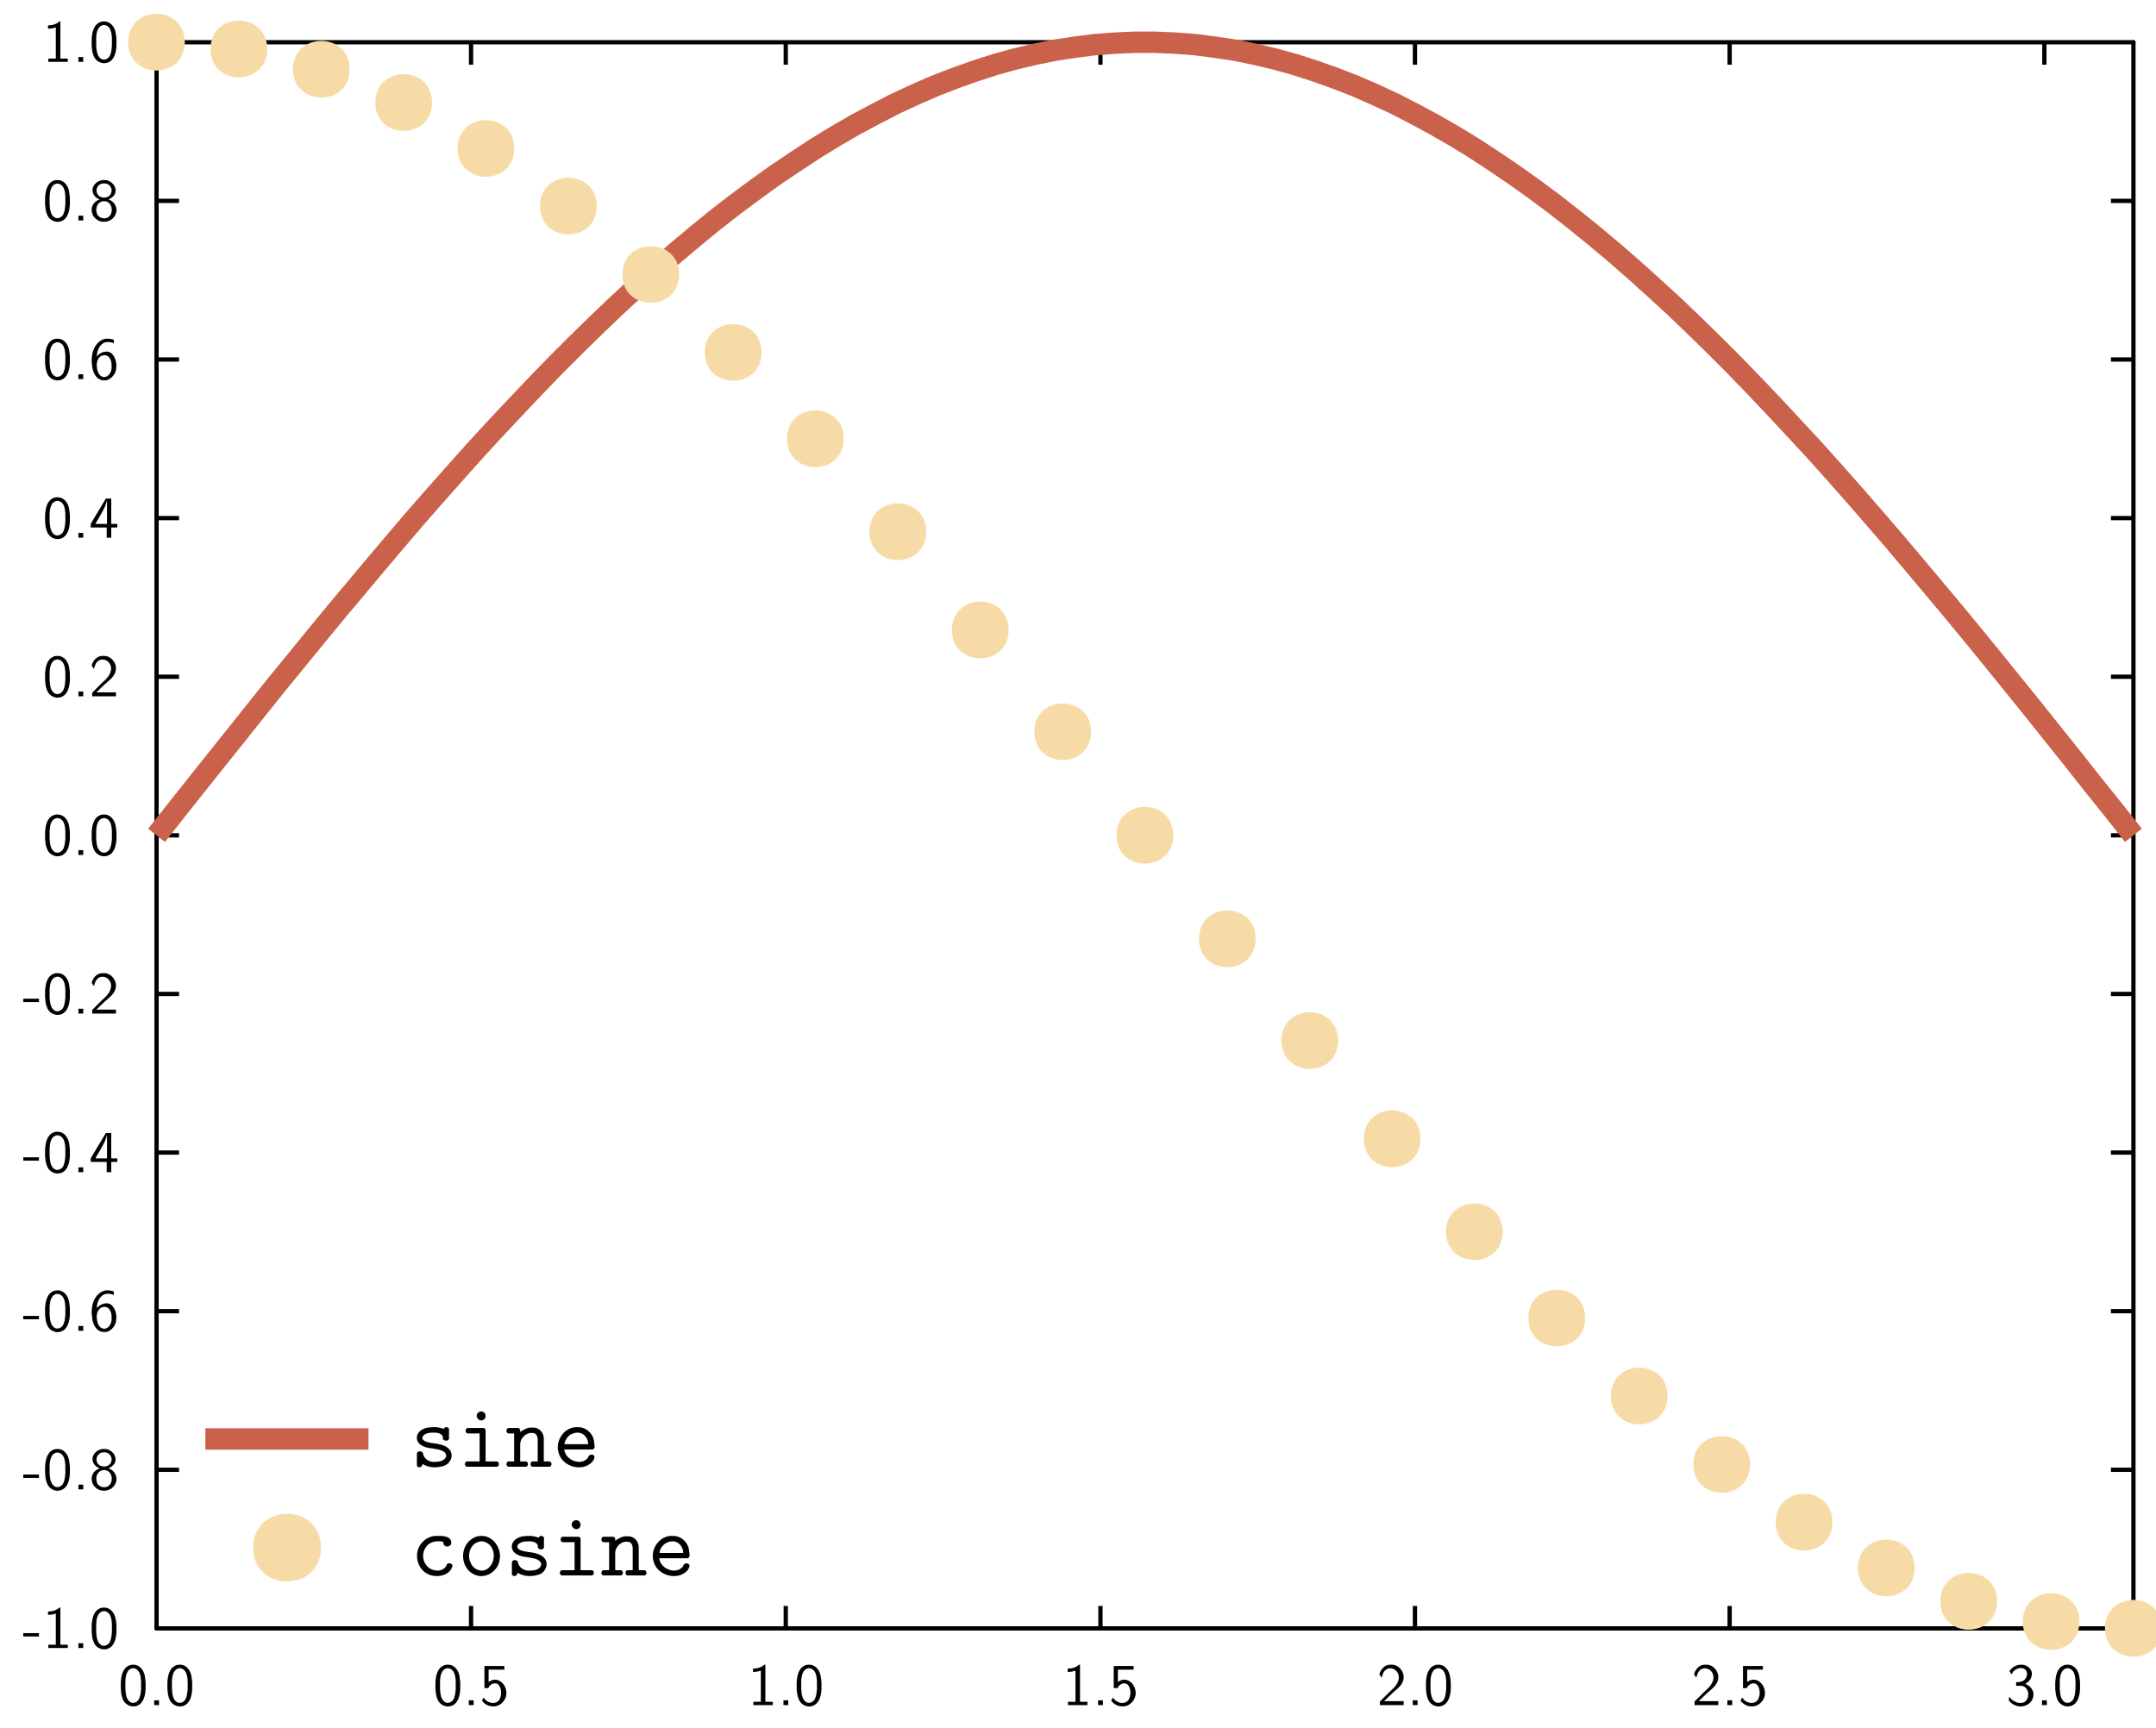 <?xml version="1.0" encoding="UTF-8"?>
<svg xmlns="http://www.w3.org/2000/svg" xmlns:xlink="http://www.w3.org/1999/xlink" width="285.465pt" height="228.772pt" viewBox="0 0 285.465 228.772" version="1.1">
<g id="surface1">
<path style="fill:none;stroke-width:0.02;stroke-linecap:butt;stroke-linejoin:miter;stroke:rgb(0%,0%,0%);stroke-opacity:1;stroke-miterlimit:10;" d="M 0.696 1.169 L 0.801 1.169 " transform="matrix(28.346,0,0,-28.346,1,227.772)"/>
<path style="fill:none;stroke-width:0.02;stroke-linecap:butt;stroke-linejoin:miter;stroke:rgb(0%,0%,0%);stroke-opacity:1;stroke-miterlimit:10;" d="M 0.696 1.91 L 0.801 1.91 " transform="matrix(28.346,0,0,-28.346,1,227.772)"/>
<path style="fill:none;stroke-width:0.02;stroke-linecap:butt;stroke-linejoin:miter;stroke:rgb(0%,0%,0%);stroke-opacity:1;stroke-miterlimit:10;" d="M 0.696 2.651 L 0.801 2.651 " transform="matrix(28.346,0,0,-28.346,1,227.772)"/>
<path style="fill:none;stroke-width:0.02;stroke-linecap:butt;stroke-linejoin:miter;stroke:rgb(0%,0%,0%);stroke-opacity:1;stroke-miterlimit:10;" d="M 0.696 3.392 L 0.801 3.392 " transform="matrix(28.346,0,0,-28.346,1,227.772)"/>
<path style="fill:none;stroke-width:0.02;stroke-linecap:butt;stroke-linejoin:miter;stroke:rgb(0%,0%,0%);stroke-opacity:1;stroke-miterlimit:10;" d="M 0.696 4.133 L 0.801 4.133 " transform="matrix(28.346,0,0,-28.346,1,227.772)"/>
<path style="fill:none;stroke-width:0.02;stroke-linecap:butt;stroke-linejoin:miter;stroke:rgb(0%,0%,0%);stroke-opacity:1;stroke-miterlimit:10;" d="M 0.696 4.874 L 0.801 4.874 " transform="matrix(28.346,0,0,-28.346,1,227.772)"/>
<path style="fill:none;stroke-width:0.02;stroke-linecap:butt;stroke-linejoin:miter;stroke:rgb(0%,0%,0%);stroke-opacity:1;stroke-miterlimit:10;" d="M 0.696 5.615 L 0.801 5.615 " transform="matrix(28.346,0,0,-28.346,1,227.772)"/>
<path style="fill:none;stroke-width:0.02;stroke-linecap:butt;stroke-linejoin:miter;stroke:rgb(0%,0%,0%);stroke-opacity:1;stroke-miterlimit:10;" d="M 0.696 6.356 L 0.801 6.356 " transform="matrix(28.346,0,0,-28.346,1,227.772)"/>
<path style="fill:none;stroke-width:0.02;stroke-linecap:butt;stroke-linejoin:miter;stroke:rgb(0%,0%,0%);stroke-opacity:1;stroke-miterlimit:10;" d="M 0.696 7.097 L 0.801 7.097 " transform="matrix(28.346,0,0,-28.346,1,227.772)"/>
<path style="fill:none;stroke-width:0.02;stroke-linecap:round;stroke-linejoin:miter;stroke:rgb(0%,0%,0%);stroke-opacity:1;stroke-miterlimit:10;" d="M 0.696 0.428 L 0.696 7.838 " transform="matrix(28.346,0,0,-28.346,1,227.772)"/>
<path style=" stroke:none;fill-rule:nonzero;fill:rgb(0%,0%,0%);fill-opacity:1;" d="M 5.16 216.266 L 5.16 216.711 L 3.078 216.711 L 3.078 216.266 Z M 5.16 216.266 Z M 5.16 216.266 "/>
<path style=" stroke:none;fill-rule:nonzero;fill:rgb(0%,0%,0%);fill-opacity:1;" d="M 7.992 212.887 L 7.992 217.781 L 8 217.797 L 8.977 217.797 L 8.977 218.234 L 6.398 218.234 L 6.398 217.797 L 7.375 217.797 L 7.391 217.781 L 7.391 213.672 C 7.055 213.781 6.707 213.855 6.359 213.848 L 6.359 213.402 C 6.883 213.41 7.453 213.266 7.852 212.887 Z M 7.992 212.887 Z M 7.992 212.887 "/>
<path style=" stroke:none;fill-rule:nonzero;fill:rgb(0%,0%,0%);fill-opacity:1;" d="M 11.023 217.602 L 11.023 218.234 L 10.383 218.234 L 10.383 217.602 Z M 11.023 217.602 Z M 11.023 217.602 "/>
<path style=" stroke:none;fill-rule:nonzero;fill:rgb(0%,0%,0%);fill-opacity:1;" d="M 13.914 212.887 C 14.668 212.941 15.168 213.633 15.301 214.332 C 15.375 214.648 15.391 214.949 15.422 215.266 L 15.422 216.078 C 15.383 216.902 15.184 217.988 14.285 218.324 C 13.508 218.633 12.598 218.148 12.367 217.355 C 12.191 216.934 12.176 216.504 12.137 216.078 L 12.137 215.266 C 12.176 214.441 12.352 213.348 13.238 212.98 L 13.277 212.965 L 13.309 212.957 L 13.352 212.941 L 13.469 212.91 L 13.539 212.895 L 13.629 212.895 L 13.645 212.887 Z M 13.914 212.887 Z M 13.668 213.371 C 13 213.449 12.801 214.25 12.754 214.789 L 12.754 215.004 L 12.738 215.02 L 12.738 216.125 C 12.785 216.695 12.824 217.434 13.352 217.816 C 13.836 218.148 14.477 217.773 14.613 217.258 C 14.754 216.879 14.785 216.504 14.816 216.125 L 14.816 215.02 C 14.77 214.441 14.691 213.633 14.023 213.402 L 13.969 213.387 L 13.953 213.371 L 13.883 213.371 L 13.867 213.355 L 13.684 213.355 Z M 13.668 213.371 Z M 13.668 213.371 "/>
<path style=" stroke:none;fill-rule:nonzero;fill:rgb(0%,0%,0%);fill-opacity:1;" d="M 5.16 195.262 L 5.16 195.707 L 3.078 195.707 L 3.078 195.262 Z M 5.16 195.262 Z M 5.16 195.262 "/>
<path style=" stroke:none;fill-rule:nonzero;fill:rgb(0%,0%,0%);fill-opacity:1;" d="M 7.746 191.883 C 8.5 191.938 9 192.629 9.137 193.324 C 9.207 193.645 9.223 193.945 9.254 194.262 L 9.254 195.07 C 9.215 195.898 9.016 196.984 8.121 197.316 C 7.34 197.629 6.43 197.145 6.199 196.352 C 6.023 195.93 6.008 195.5 5.969 195.07 L 5.969 194.262 C 6.008 193.438 6.184 192.34 7.07 191.977 L 7.113 191.961 L 7.145 191.953 L 7.184 191.938 L 7.301 191.906 L 7.375 191.891 L 7.461 191.891 L 7.477 191.883 Z M 7.746 191.883 Z M 7.5 192.367 C 6.832 192.445 6.637 193.246 6.586 193.785 L 6.586 194 L 6.57 194.016 L 6.57 195.121 C 6.621 195.691 6.66 196.43 7.184 196.809 C 7.668 197.145 8.309 196.77 8.445 196.254 C 8.586 195.875 8.621 195.5 8.652 195.121 L 8.652 194.016 C 8.605 193.438 8.523 192.629 7.859 192.398 L 7.801 192.383 L 7.785 192.367 L 7.715 192.367 L 7.699 192.352 L 7.516 192.352 Z M 7.5 192.367 Z M 7.5 192.367 "/>
<path style=" stroke:none;fill-rule:nonzero;fill:rgb(0%,0%,0%);fill-opacity:1;" d="M 11.023 196.598 L 11.023 197.23 L 10.383 197.23 L 10.383 196.598 Z M 11.023 196.598 Z M 11.023 196.598 "/>
<path style=" stroke:none;fill-rule:nonzero;fill:rgb(0%,0%,0%);fill-opacity:1;" d="M 13.93 191.883 C 14.77 191.914 15.562 192.816 15.23 193.66 C 15.09 194.047 14.691 194.285 14.367 194.453 C 15.176 194.691 15.668 195.637 15.301 196.414 C 14.922 197.422 13.477 197.738 12.684 197.008 C 11.961 196.438 11.938 195.199 12.738 194.691 C 12.859 194.562 13.082 194.523 13.184 194.43 C 12.492 194.23 12.023 193.43 12.352 192.754 C 12.613 192.152 13.285 191.816 13.93 191.883 Z M 13.93 191.883 Z M 13.629 192.332 C 13.039 192.352 12.629 193.016 12.824 193.539 C 13.055 194.445 14.574 194.414 14.746 193.484 C 14.906 192.969 14.492 192.352 13.93 192.332 L 13.914 192.324 L 13.645 192.324 Z M 13.629 192.332 Z M 13.645 194.691 C 12.953 194.738 12.613 195.562 12.793 196.152 C 12.914 196.984 14.105 197.23 14.574 196.562 C 15.023 195.953 14.801 194.859 13.984 194.691 L 13.914 194.691 L 13.898 194.676 L 13.652 194.676 Z M 13.645 194.691 Z M 13.645 194.691 "/>
<path style=" stroke:none;fill-rule:nonzero;fill:rgb(0%,0%,0%);fill-opacity:1;" d="M 5.16 174.258 L 5.16 174.703 L 3.078 174.703 L 3.078 174.258 Z M 5.16 174.258 Z M 5.16 174.258 "/>
<path style=" stroke:none;fill-rule:nonzero;fill:rgb(0%,0%,0%);fill-opacity:1;" d="M 7.746 170.875 C 8.5 170.934 9 171.621 9.137 172.32 C 9.207 172.641 9.223 172.941 9.254 173.258 L 9.254 174.066 C 9.215 174.895 9.016 175.98 8.121 176.312 C 7.34 176.625 6.43 176.141 6.199 175.344 C 6.023 174.926 6.008 174.496 5.969 174.066 L 5.969 173.258 C 6.008 172.434 6.184 171.336 7.07 170.973 L 7.113 170.957 L 7.145 170.949 L 7.184 170.934 L 7.301 170.902 L 7.375 170.887 L 7.461 170.887 L 7.477 170.875 Z M 7.746 170.875 Z M 7.5 171.359 C 6.832 171.441 6.637 172.242 6.586 172.781 L 6.586 172.996 L 6.57 173.012 L 6.57 174.113 C 6.621 174.688 6.66 175.426 7.184 175.805 C 7.668 176.141 8.309 175.766 8.445 175.25 C 8.586 174.871 8.621 174.496 8.652 174.113 L 8.652 173.012 C 8.605 172.434 8.523 171.621 7.859 171.395 L 7.801 171.375 L 7.785 171.359 L 7.715 171.359 L 7.699 171.344 L 7.516 171.344 Z M 7.5 171.359 Z M 7.5 171.359 "/>
<path style=" stroke:none;fill-rule:nonzero;fill:rgb(0%,0%,0%);fill-opacity:1;" d="M 11.023 175.59 L 11.023 176.227 L 10.383 176.227 L 10.383 175.59 Z M 11.023 175.59 Z M 11.023 175.59 "/>
<path style=" stroke:none;fill-rule:nonzero;fill:rgb(0%,0%,0%);fill-opacity:1;" d="M 14.43 170.875 C 14.637 170.91 14.875 170.934 15.074 171.027 L 15.074 171.488 C 14.523 171.25 13.809 171.219 13.383 171.703 C 13 172.105 12.824 172.711 12.809 173.242 C 13.27 172.633 14.309 172.289 14.875 172.926 C 15.438 173.574 15.531 174.512 15.277 175.305 C 15 175.941 14.359 176.52 13.645 176.387 C 12.676 176.305 12.238 175.227 12.191 174.402 C 12.008 173.234 12.285 171.766 13.398 171.098 L 13.414 171.09 L 13.582 171.004 L 13.629 170.988 L 13.652 170.973 L 13.785 170.934 L 13.898 170.902 L 13.969 170.887 L 14.055 170.887 L 14.07 170.875 Z M 14.43 170.875 Z M 13.652 173.082 C 12.961 173.203 12.738 174.035 12.824 174.598 C 12.867 175.133 13.07 175.836 13.684 175.949 C 14.336 176.035 14.754 175.336 14.77 174.773 C 14.801 174.203 14.77 173.551 14.27 173.18 L 14.16 173.125 L 14.07 173.098 L 14 173.082 L 13.984 173.066 L 13.668 173.066 Z M 13.652 173.082 Z M 13.652 173.082 "/>
<path style=" stroke:none;fill-rule:nonzero;fill:rgb(0%,0%,0%);fill-opacity:1;" d="M 5.16 153.254 L 5.16 153.699 L 3.078 153.699 L 3.078 153.254 Z M 5.16 153.254 Z M 5.16 153.254 "/>
<path style=" stroke:none;fill-rule:nonzero;fill:rgb(0%,0%,0%);fill-opacity:1;" d="M 7.746 149.871 C 8.5 149.93 9 150.617 9.137 151.316 C 9.207 151.633 9.223 151.938 9.254 152.254 L 9.254 153.062 C 9.215 153.887 9.016 154.977 8.121 155.309 C 7.34 155.617 6.43 155.133 6.199 154.34 C 6.023 153.922 6.008 153.492 5.969 153.062 L 5.969 152.254 C 6.008 151.43 6.184 150.332 7.07 149.969 L 7.113 149.953 L 7.145 149.945 L 7.184 149.93 L 7.301 149.895 L 7.375 149.879 L 7.461 149.879 L 7.477 149.871 Z M 7.746 149.871 Z M 7.5 150.355 C 6.832 150.438 6.637 151.238 6.586 151.777 L 6.586 151.992 L 6.57 152.008 L 6.57 153.109 C 6.621 153.684 6.66 154.422 7.184 154.801 C 7.668 155.133 8.309 154.762 8.445 154.246 C 8.586 153.863 8.621 153.492 8.652 153.109 L 8.652 152.008 C 8.605 151.43 8.523 150.617 7.859 150.387 L 7.801 150.371 L 7.785 150.355 L 7.715 150.355 L 7.699 150.34 L 7.516 150.34 Z M 7.5 150.355 Z M 7.5 150.355 "/>
<path style=" stroke:none;fill-rule:nonzero;fill:rgb(0%,0%,0%);fill-opacity:1;" d="M 11.023 154.586 L 11.023 155.223 L 10.383 155.223 L 10.383 154.586 Z M 11.023 154.586 Z M 11.023 154.586 "/>
<path style=" stroke:none;fill-rule:nonzero;fill:rgb(0%,0%,0%);fill-opacity:1;" d="M 14.73 150.039 L 14.73 153.379 L 14.746 153.398 L 15.531 153.398 L 15.531 153.871 L 14.746 153.871 L 14.73 153.879 L 14.73 155.223 L 14.129 155.223 L 14.129 153.879 L 14.113 153.871 L 12.016 153.871 L 12.016 153.379 C 12.684 152.27 13.352 151.148 14.016 150.039 Z M 14.73 150.039 Z M 14.145 150.34 C 13.984 151.168 13.477 151.871 13.098 152.594 C 12.945 152.855 12.746 153.141 12.637 153.398 L 14.16 153.398 L 14.168 153.379 L 14.168 150.34 L 14.16 150.324 Z M 14.145 150.34 Z M 14.145 150.34 "/>
<path style=" stroke:none;fill-rule:nonzero;fill:rgb(0%,0%,0%);fill-opacity:1;" d="M 5.16 132.25 L 5.16 132.695 L 3.078 132.695 L 3.078 132.25 Z M 5.16 132.25 Z M 5.16 132.25 "/>
<path style=" stroke:none;fill-rule:nonzero;fill:rgb(0%,0%,0%);fill-opacity:1;" d="M 7.746 128.867 C 8.5 128.922 9 129.613 9.137 130.312 C 9.207 130.629 9.223 130.934 9.254 131.25 L 9.254 132.059 C 9.215 132.883 9.016 133.973 8.121 134.305 C 7.34 134.613 6.43 134.129 6.199 133.336 C 6.023 132.914 6.008 132.488 5.969 132.059 L 5.969 131.25 C 6.008 130.422 6.184 129.328 7.07 128.965 L 7.113 128.949 L 7.145 128.941 L 7.184 128.922 L 7.301 128.891 L 7.375 128.875 L 7.461 128.875 L 7.477 128.867 Z M 7.746 128.867 Z M 7.5 129.352 C 6.832 129.43 6.637 130.234 6.586 130.773 L 6.586 130.988 L 6.57 131.004 L 6.57 132.105 C 6.621 132.68 6.66 133.414 7.184 133.797 C 7.668 134.129 8.309 133.758 8.445 133.242 C 8.586 132.859 8.621 132.488 8.652 132.105 L 8.652 131.004 C 8.605 130.422 8.523 129.613 7.859 129.383 L 7.801 129.367 L 7.785 129.352 L 7.715 129.352 L 7.699 129.336 L 7.516 129.336 Z M 7.5 129.352 Z M 7.5 129.352 "/>
<path style=" stroke:none;fill-rule:nonzero;fill:rgb(0%,0%,0%);fill-opacity:1;" d="M 11.023 133.582 L 11.023 134.219 L 10.383 134.219 L 10.383 133.582 Z M 11.023 133.582 Z M 11.023 133.582 "/>
<path style=" stroke:none;fill-rule:nonzero;fill:rgb(0%,0%,0%);fill-opacity:1;" d="M 13.828 128.867 C 14.746 128.891 15.477 129.836 15.336 130.727 C 15.238 131.613 14.406 132.121 13.809 132.68 L 13.555 132.941 L 13.523 132.957 L 13.207 133.266 L 13.184 133.281 L 12.867 133.598 L 12.836 133.613 L 12.762 133.688 L 12.777 133.695 L 15.352 133.695 L 15.352 134.219 L 12.207 134.219 L 12.207 133.742 L 13.484 132.465 C 14.098 131.934 14.809 131.242 14.699 130.367 C 14.637 129.859 14.207 129.391 13.684 129.352 C 13.152 129.273 12.684 129.695 12.562 130.203 L 12.547 130.227 L 12.531 130.281 L 12.508 130.367 L 12.461 130.543 L 12.453 130.582 C 12.344 130.449 12.223 130.305 12.137 130.152 C 12.293 129.504 12.816 128.891 13.508 128.867 Z M 13.828 128.867 Z M 13.828 128.867 "/>
<path style=" stroke:none;fill-rule:nonzero;fill:rgb(0%,0%,0%);fill-opacity:1;" d="M 7.746 107.863 C 8.5 107.918 9 108.609 9.137 109.309 C 9.207 109.625 9.223 109.926 9.254 110.246 L 9.254 111.055 C 9.215 111.879 9.016 112.969 8.121 113.301 C 7.34 113.609 6.43 113.125 6.199 112.332 C 6.023 111.91 6.008 111.484 5.969 111.055 L 5.969 110.246 C 6.008 109.418 6.184 108.324 7.07 107.957 L 7.113 107.941 L 7.145 107.934 L 7.184 107.918 L 7.301 107.887 L 7.375 107.871 L 7.461 107.871 L 7.477 107.863 Z M 7.746 107.863 Z M 7.5 108.348 C 6.832 108.426 6.637 109.23 6.586 109.77 L 6.586 109.984 L 6.57 110 L 6.57 111.102 C 6.621 111.672 6.66 112.41 7.184 112.793 C 7.668 113.125 8.309 112.754 8.445 112.238 C 8.586 111.855 8.621 111.484 8.652 111.102 L 8.652 110 C 8.605 109.418 8.523 108.609 7.859 108.379 L 7.801 108.363 L 7.785 108.348 L 7.715 108.348 L 7.699 108.332 L 7.516 108.332 Z M 7.5 108.348 Z M 7.5 108.348 "/>
<path style=" stroke:none;fill-rule:nonzero;fill:rgb(0%,0%,0%);fill-opacity:1;" d="M 11.023 112.578 L 11.023 113.215 L 10.383 113.215 L 10.383 112.578 Z M 11.023 112.578 Z M 11.023 112.578 "/>
<path style=" stroke:none;fill-rule:nonzero;fill:rgb(0%,0%,0%);fill-opacity:1;" d="M 13.914 107.863 C 14.668 107.918 15.168 108.609 15.301 109.309 C 15.375 109.625 15.391 109.926 15.422 110.246 L 15.422 111.055 C 15.383 111.879 15.184 112.969 14.285 113.301 C 13.508 113.609 12.598 113.125 12.367 112.332 C 12.191 111.91 12.176 111.484 12.137 111.055 L 12.137 110.246 C 12.176 109.418 12.352 108.324 13.238 107.957 L 13.277 107.941 L 13.309 107.934 L 13.352 107.918 L 13.469 107.887 L 13.539 107.871 L 13.629 107.871 L 13.645 107.863 Z M 13.914 107.863 Z M 13.668 108.348 C 13 108.426 12.801 109.23 12.754 109.77 L 12.754 109.984 L 12.738 110 L 12.738 111.102 C 12.785 111.672 12.824 112.41 13.352 112.793 C 13.836 113.125 14.477 112.754 14.613 112.238 C 14.754 111.855 14.785 111.484 14.816 111.102 L 14.816 110 C 14.77 109.418 14.691 108.609 14.023 108.379 L 13.969 108.363 L 13.953 108.348 L 13.883 108.348 L 13.867 108.332 L 13.684 108.332 Z M 13.668 108.348 Z M 13.668 108.348 "/>
<path style=" stroke:none;fill-rule:nonzero;fill:rgb(0%,0%,0%);fill-opacity:1;" d="M 7.746 86.859 C 8.5 86.914 9 87.605 9.137 88.305 C 9.207 88.621 9.223 88.922 9.254 89.242 L 9.254 90.051 C 9.215 90.875 9.016 91.961 8.121 92.297 C 7.34 92.605 6.43 92.121 6.199 91.328 C 6.023 90.906 6.008 90.477 5.969 90.051 L 5.969 89.242 C 6.008 88.414 6.184 87.32 7.07 86.953 L 7.113 86.938 L 7.145 86.93 L 7.184 86.914 L 7.301 86.883 L 7.375 86.867 L 7.461 86.867 L 7.477 86.859 Z M 7.746 86.859 Z M 7.5 87.344 C 6.832 87.422 6.637 88.223 6.586 88.766 L 6.586 88.977 L 6.57 88.996 L 6.57 90.098 C 6.621 90.668 6.66 91.406 7.184 91.789 C 7.668 92.121 8.309 91.75 8.445 91.234 C 8.586 90.852 8.621 90.477 8.652 90.098 L 8.652 88.996 C 8.605 88.414 8.523 87.605 7.859 87.375 L 7.801 87.359 L 7.785 87.344 L 7.715 87.344 L 7.699 87.328 L 7.516 87.328 Z M 7.5 87.344 Z M 7.5 87.344 "/>
<path style=" stroke:none;fill-rule:nonzero;fill:rgb(0%,0%,0%);fill-opacity:1;" d="M 11.023 91.574 L 11.023 92.207 L 10.383 92.207 L 10.383 91.574 Z M 11.023 91.574 Z M 11.023 91.574 "/>
<path style=" stroke:none;fill-rule:nonzero;fill:rgb(0%,0%,0%);fill-opacity:1;" d="M 13.828 86.859 C 14.746 86.883 15.477 87.828 15.336 88.715 C 15.238 89.605 14.406 90.113 13.809 90.668 L 13.555 90.93 L 13.523 90.945 L 13.207 91.258 L 13.184 91.273 L 12.867 91.59 L 12.836 91.605 L 12.762 91.676 L 12.777 91.684 L 15.352 91.684 L 15.352 92.207 L 12.207 92.207 L 12.207 91.734 L 13.484 90.453 C 14.098 89.922 14.809 89.23 14.699 88.359 C 14.637 87.852 14.207 87.383 13.684 87.344 C 13.152 87.266 12.684 87.684 12.562 88.191 L 12.547 88.215 L 12.531 88.273 L 12.508 88.359 L 12.461 88.535 L 12.453 88.574 C 12.344 88.438 12.223 88.297 12.137 88.145 C 12.293 87.492 12.816 86.883 13.508 86.859 Z M 13.828 86.859 Z M 13.828 86.859 "/>
<path style=" stroke:none;fill-rule:nonzero;fill:rgb(0%,0%,0%);fill-opacity:1;" d="M 7.746 65.855 C 8.5 65.91 9 66.602 9.137 67.301 C 9.207 67.617 9.223 67.918 9.254 68.234 L 9.254 69.047 C 9.215 69.871 9.016 70.957 8.121 71.293 C 7.34 71.602 6.43 71.117 6.199 70.324 C 6.023 69.902 6.008 69.473 5.969 69.047 L 5.969 68.234 C 6.008 67.41 6.184 66.316 7.07 65.949 L 7.113 65.934 L 7.145 65.926 L 7.184 65.91 L 7.301 65.879 L 7.375 65.863 L 7.461 65.863 L 7.477 65.855 Z M 7.746 65.855 Z M 7.5 66.34 C 6.832 66.418 6.637 67.219 6.586 67.758 L 6.586 67.973 L 6.57 67.988 L 6.57 69.094 C 6.621 69.664 6.66 70.402 7.184 70.785 C 7.668 71.117 8.309 70.742 8.445 70.227 C 8.586 69.848 8.621 69.473 8.652 69.094 L 8.652 67.988 C 8.605 67.41 8.523 66.602 7.859 66.371 L 7.801 66.355 L 7.785 66.34 L 7.715 66.34 L 7.699 66.324 L 7.516 66.324 Z M 7.5 66.34 Z M 7.5 66.34 "/>
<path style=" stroke:none;fill-rule:nonzero;fill:rgb(0%,0%,0%);fill-opacity:1;" d="M 11.023 70.57 L 11.023 71.203 L 10.383 71.203 L 10.383 70.57 Z M 11.023 70.57 Z M 11.023 70.57 "/>
<path style=" stroke:none;fill-rule:nonzero;fill:rgb(0%,0%,0%);fill-opacity:1;" d="M 14.73 66.02 L 14.73 69.363 L 14.746 69.379 L 15.531 69.379 L 15.531 69.855 L 14.746 69.855 L 14.73 69.863 L 14.73 71.203 L 14.129 71.203 L 14.129 69.863 L 14.113 69.855 L 12.016 69.855 L 12.016 69.363 C 12.684 68.25 13.352 67.133 14.016 66.02 Z M 14.73 66.02 Z M 14.145 66.324 C 13.984 67.148 13.477 67.855 13.098 68.578 C 12.945 68.84 12.746 69.125 12.637 69.379 L 14.16 69.379 L 14.168 69.363 L 14.168 66.324 L 14.16 66.309 Z M 14.145 66.324 Z M 14.145 66.324 "/>
<path style=" stroke:none;fill-rule:nonzero;fill:rgb(0%,0%,0%);fill-opacity:1;" d="M 7.746 44.852 C 8.5 44.906 9 45.598 9.137 46.293 C 9.207 46.613 9.223 46.914 9.254 47.23 L 9.254 48.039 C 9.215 48.867 9.016 49.953 8.121 50.289 C 7.34 50.598 6.43 50.113 6.199 49.32 C 6.023 48.898 6.008 48.469 5.969 48.039 L 5.969 47.23 C 6.008 46.406 6.184 45.312 7.07 44.945 L 7.113 44.93 L 7.145 44.922 L 7.184 44.906 L 7.301 44.875 L 7.375 44.859 L 7.461 44.859 L 7.477 44.852 Z M 7.746 44.852 Z M 7.5 45.336 C 6.832 45.414 6.637 46.215 6.586 46.754 L 6.586 46.969 L 6.57 46.984 L 6.57 48.09 C 6.621 48.66 6.66 49.398 7.184 49.777 C 7.668 50.113 8.309 49.738 8.445 49.223 C 8.586 48.844 8.621 48.469 8.652 48.09 L 8.652 46.984 C 8.605 46.406 8.523 45.598 7.859 45.367 L 7.801 45.352 L 7.785 45.336 L 7.715 45.336 L 7.699 45.32 L 7.516 45.32 Z M 7.5 45.336 Z M 7.5 45.336 "/>
<path style=" stroke:none;fill-rule:nonzero;fill:rgb(0%,0%,0%);fill-opacity:1;" d="M 11.023 49.566 L 11.023 50.199 L 10.383 50.199 L 10.383 49.566 Z M 11.023 49.566 Z M 11.023 49.566 "/>
<path style=" stroke:none;fill-rule:nonzero;fill:rgb(0%,0%,0%);fill-opacity:1;" d="M 14.43 44.852 C 14.637 44.883 14.875 44.906 15.074 45 L 15.074 45.461 C 14.523 45.223 13.809 45.191 13.383 45.676 C 13 46.082 12.824 46.684 12.809 47.215 C 13.27 46.605 14.309 46.262 14.875 46.898 C 15.438 47.551 15.531 48.484 15.277 49.277 C 15 49.914 14.359 50.492 13.645 50.359 C 12.676 50.277 12.238 49.199 12.191 48.375 C 12.008 47.207 12.285 45.738 13.398 45.074 L 13.414 45.066 L 13.582 44.977 L 13.629 44.961 L 13.652 44.945 L 13.785 44.906 L 13.898 44.875 L 13.969 44.859 L 14.055 44.859 L 14.07 44.852 Z M 14.43 44.852 Z M 13.652 47.059 C 12.961 47.176 12.738 48.008 12.824 48.574 C 12.867 49.105 13.07 49.812 13.684 49.922 C 14.336 50.008 14.754 49.312 14.77 48.746 C 14.801 48.176 14.77 47.523 14.27 47.152 L 14.16 47.098 L 14.07 47.074 L 14 47.059 L 13.984 47.039 L 13.668 47.039 Z M 13.652 47.059 Z M 13.652 47.059 "/>
<path style=" stroke:none;fill-rule:nonzero;fill:rgb(0%,0%,0%);fill-opacity:1;" d="M 7.746 23.848 C 8.5 23.902 9 24.594 9.137 25.289 C 9.207 25.609 9.223 25.91 9.254 26.227 L 9.254 27.035 C 9.215 27.863 9.016 28.949 8.121 29.281 C 7.34 29.594 6.43 29.109 6.199 28.312 C 6.023 27.895 6.008 27.465 5.969 27.035 L 5.969 26.227 C 6.008 25.402 6.184 24.305 7.07 23.941 L 7.113 23.926 L 7.145 23.918 L 7.184 23.902 L 7.301 23.871 L 7.375 23.855 L 7.461 23.855 L 7.477 23.848 Z M 7.746 23.848 Z M 7.5 24.328 C 6.832 24.41 6.637 25.211 6.586 25.75 L 6.586 25.965 L 6.57 25.98 L 6.57 27.086 C 6.621 27.656 6.66 28.395 7.184 28.773 C 7.668 29.109 8.309 28.734 8.445 28.219 C 8.586 27.84 8.621 27.465 8.652 27.086 L 8.652 25.98 C 8.605 25.402 8.523 24.594 7.859 24.363 L 7.801 24.348 L 7.785 24.328 L 7.715 24.328 L 7.699 24.312 L 7.516 24.312 Z M 7.5 24.328 Z M 7.5 24.328 "/>
<path style=" stroke:none;fill-rule:nonzero;fill:rgb(0%,0%,0%);fill-opacity:1;" d="M 11.023 28.559 L 11.023 29.195 L 10.383 29.195 L 10.383 28.559 Z M 11.023 28.559 Z M 11.023 28.559 "/>
<path style=" stroke:none;fill-rule:nonzero;fill:rgb(0%,0%,0%);fill-opacity:1;" d="M 13.93 23.848 C 14.77 23.879 15.562 24.781 15.23 25.625 C 15.09 26.012 14.691 26.25 14.367 26.418 C 15.176 26.656 15.668 27.602 15.301 28.379 C 14.922 29.387 13.477 29.703 12.684 28.973 C 11.961 28.402 11.938 27.164 12.738 26.656 C 12.859 26.527 13.082 26.488 13.184 26.395 C 12.492 26.195 12.023 25.395 12.352 24.719 C 12.613 24.117 13.285 23.781 13.93 23.848 Z M 13.93 23.848 Z M 13.629 24.297 C 13.039 24.312 12.629 24.98 12.824 25.504 C 13.055 26.41 14.574 26.379 14.746 25.449 C 14.906 24.934 14.492 24.312 13.93 24.297 L 13.914 24.289 L 13.645 24.289 Z M 13.629 24.297 Z M 13.645 26.656 C 12.953 26.703 12.613 27.527 12.793 28.117 C 12.914 28.949 14.105 29.195 14.574 28.527 C 15.023 27.918 14.801 26.82 13.984 26.656 L 13.914 26.656 L 13.898 26.641 L 13.652 26.641 Z M 13.645 26.656 Z M 13.645 26.656 "/>
<path style=" stroke:none;fill-rule:nonzero;fill:rgb(0%,0%,0%);fill-opacity:1;" d="M 7.992 2.84 L 7.992 7.738 L 8 7.754 L 8.977 7.754 L 8.977 8.191 L 6.398 8.191 L 6.398 7.754 L 7.375 7.754 L 7.391 7.738 L 7.391 3.629 C 7.055 3.738 6.707 3.809 6.359 3.801 L 6.359 3.355 C 6.883 3.363 7.453 3.223 7.852 2.84 Z M 7.992 2.84 Z M 7.992 2.84 "/>
<path style=" stroke:none;fill-rule:nonzero;fill:rgb(0%,0%,0%);fill-opacity:1;" d="M 11.023 7.555 L 11.023 8.191 L 10.383 8.191 L 10.383 7.555 Z M 11.023 7.555 Z M 11.023 7.555 "/>
<path style=" stroke:none;fill-rule:nonzero;fill:rgb(0%,0%,0%);fill-opacity:1;" d="M 13.914 2.84 C 14.668 2.898 15.168 3.586 15.301 4.285 C 15.375 4.602 15.391 4.906 15.422 5.223 L 15.422 6.031 C 15.383 6.859 15.184 7.945 14.285 8.277 C 13.508 8.586 12.598 8.105 12.367 7.309 C 12.191 6.891 12.176 6.461 12.137 6.031 L 12.137 5.223 C 12.176 4.398 12.352 3.301 13.238 2.938 L 13.277 2.922 L 13.309 2.914 L 13.352 2.898 L 13.469 2.863 L 13.539 2.848 L 13.629 2.848 L 13.645 2.84 Z M 13.914 2.84 Z M 13.668 3.324 C 13 3.406 12.801 4.207 12.754 4.746 L 12.754 4.961 L 12.738 4.977 L 12.738 6.078 C 12.785 6.652 12.824 7.391 13.352 7.77 C 13.836 8.105 14.477 7.73 14.613 7.215 C 14.754 6.832 14.785 6.461 14.816 6.078 L 14.816 4.977 C 14.77 4.398 14.691 3.586 14.023 3.355 L 13.969 3.34 L 13.953 3.324 L 13.883 3.324 L 13.867 3.309 L 13.684 3.309 Z M 13.668 3.324 Z M 13.668 3.324 "/>
<path style="fill:none;stroke-width:0.02;stroke-linecap:butt;stroke-linejoin:miter;stroke:rgb(0%,0%,0%);stroke-opacity:1;stroke-miterlimit:10;" d="M 9.93 1.169 L 9.825 1.169 " transform="matrix(28.346,0,0,-28.346,1,227.772)"/>
<path style="fill:none;stroke-width:0.02;stroke-linecap:butt;stroke-linejoin:miter;stroke:rgb(0%,0%,0%);stroke-opacity:1;stroke-miterlimit:10;" d="M 9.93 1.91 L 9.825 1.91 " transform="matrix(28.346,0,0,-28.346,1,227.772)"/>
<path style="fill:none;stroke-width:0.02;stroke-linecap:butt;stroke-linejoin:miter;stroke:rgb(0%,0%,0%);stroke-opacity:1;stroke-miterlimit:10;" d="M 9.93 2.651 L 9.825 2.651 " transform="matrix(28.346,0,0,-28.346,1,227.772)"/>
<path style="fill:none;stroke-width:0.02;stroke-linecap:butt;stroke-linejoin:miter;stroke:rgb(0%,0%,0%);stroke-opacity:1;stroke-miterlimit:10;" d="M 9.93 3.392 L 9.825 3.392 " transform="matrix(28.346,0,0,-28.346,1,227.772)"/>
<path style="fill:none;stroke-width:0.02;stroke-linecap:butt;stroke-linejoin:miter;stroke:rgb(0%,0%,0%);stroke-opacity:1;stroke-miterlimit:10;" d="M 9.93 4.133 L 9.825 4.133 " transform="matrix(28.346,0,0,-28.346,1,227.772)"/>
<path style="fill:none;stroke-width:0.02;stroke-linecap:butt;stroke-linejoin:miter;stroke:rgb(0%,0%,0%);stroke-opacity:1;stroke-miterlimit:10;" d="M 9.93 4.874 L 9.825 4.874 " transform="matrix(28.346,0,0,-28.346,1,227.772)"/>
<path style="fill:none;stroke-width:0.02;stroke-linecap:butt;stroke-linejoin:miter;stroke:rgb(0%,0%,0%);stroke-opacity:1;stroke-miterlimit:10;" d="M 9.93 5.615 L 9.825 5.615 " transform="matrix(28.346,0,0,-28.346,1,227.772)"/>
<path style="fill:none;stroke-width:0.02;stroke-linecap:butt;stroke-linejoin:miter;stroke:rgb(0%,0%,0%);stroke-opacity:1;stroke-miterlimit:10;" d="M 9.93 6.356 L 9.825 6.356 " transform="matrix(28.346,0,0,-28.346,1,227.772)"/>
<path style="fill:none;stroke-width:0.02;stroke-linecap:butt;stroke-linejoin:miter;stroke:rgb(0%,0%,0%);stroke-opacity:1;stroke-miterlimit:10;" d="M 9.93 7.097 L 9.825 7.097 " transform="matrix(28.346,0,0,-28.346,1,227.772)"/>
<path style="fill:none;stroke-width:0.02;stroke-linecap:round;stroke-linejoin:miter;stroke:rgb(0%,0%,0%);stroke-opacity:1;stroke-miterlimit:10;" d="M 9.93 0.428 L 9.93 7.838 " transform="matrix(28.346,0,0,-28.346,1,227.772)"/>
<path style="fill:none;stroke-width:0.02;stroke-linecap:butt;stroke-linejoin:miter;stroke:rgb(0%,0%,0%);stroke-opacity:1;stroke-miterlimit:10;" d="M 2.165 0.428 L 2.165 0.533 " transform="matrix(28.346,0,0,-28.346,1,227.772)"/>
<path style="fill:none;stroke-width:0.02;stroke-linecap:butt;stroke-linejoin:miter;stroke:rgb(0%,0%,0%);stroke-opacity:1;stroke-miterlimit:10;" d="M 3.635 0.428 L 3.635 0.533 " transform="matrix(28.346,0,0,-28.346,1,227.772)"/>
<path style="fill:none;stroke-width:0.02;stroke-linecap:butt;stroke-linejoin:miter;stroke:rgb(0%,0%,0%);stroke-opacity:1;stroke-miterlimit:10;" d="M 5.105 0.428 L 5.105 0.533 " transform="matrix(28.346,0,0,-28.346,1,227.772)"/>
<path style="fill:none;stroke-width:0.02;stroke-linecap:butt;stroke-linejoin:miter;stroke:rgb(0%,0%,0%);stroke-opacity:1;stroke-miterlimit:10;" d="M 6.574 0.428 L 6.574 0.533 " transform="matrix(28.346,0,0,-28.346,1,227.772)"/>
<path style="fill:none;stroke-width:0.02;stroke-linecap:butt;stroke-linejoin:miter;stroke:rgb(0%,0%,0%);stroke-opacity:1;stroke-miterlimit:10;" d="M 8.044 0.428 L 8.044 0.533 " transform="matrix(28.346,0,0,-28.346,1,227.772)"/>
<path style="fill:none;stroke-width:0.02;stroke-linecap:butt;stroke-linejoin:miter;stroke:rgb(0%,0%,0%);stroke-opacity:1;stroke-miterlimit:10;" d="M 9.514 0.428 L 9.514 0.533 " transform="matrix(28.346,0,0,-28.346,1,227.772)"/>
<path style="fill:none;stroke-width:0.02;stroke-linecap:round;stroke-linejoin:miter;stroke:rgb(0%,0%,0%);stroke-opacity:1;stroke-miterlimit:10;" d="M 0.696 0.428 L 9.93 0.428 " transform="matrix(28.346,0,0,-28.346,1,227.772)"/>
<path style=" stroke:none;fill-rule:nonzero;fill:rgb(0%,0%,0%);fill-opacity:1;" d="M 17.773 220.445 C 18.527 220.5 19.027 221.191 19.164 221.891 C 19.234 222.207 19.25 222.508 19.281 222.828 L 19.281 223.637 C 19.242 224.461 19.043 225.551 18.148 225.883 C 17.371 226.191 16.457 225.707 16.227 224.914 C 16.051 224.492 16.035 224.066 15.996 223.637 L 15.996 222.828 C 16.035 222 16.211 220.906 17.102 220.543 L 17.141 220.523 L 17.172 220.516 L 17.211 220.5 L 17.332 220.469 L 17.402 220.453 L 17.488 220.453 L 17.504 220.445 Z M 17.773 220.445 Z M 17.527 220.93 C 16.863 221.008 16.664 221.812 16.617 222.352 L 16.617 222.566 L 16.602 222.582 L 16.602 223.684 C 16.648 224.254 16.688 224.992 17.211 225.375 C 17.695 225.707 18.34 225.336 18.473 224.82 C 18.617 224.438 18.648 224.066 18.68 223.684 L 18.68 222.582 C 18.633 222 18.551 221.191 17.887 220.961 L 17.832 220.945 L 17.816 220.93 L 17.742 220.93 L 17.727 220.914 L 17.543 220.914 Z M 17.527 220.93 Z M 17.527 220.93 "/>
<path style=" stroke:none;fill-rule:nonzero;fill:rgb(0%,0%,0%);fill-opacity:1;" d="M 21.055 225.16 L 21.055 225.797 L 20.41 225.797 L 20.41 225.16 Z M 21.055 225.16 Z M 21.055 225.16 "/>
<path style=" stroke:none;fill-rule:nonzero;fill:rgb(0%,0%,0%);fill-opacity:1;" d="M 23.941 220.445 C 24.695 220.5 25.195 221.191 25.332 221.891 C 25.402 222.207 25.418 222.508 25.449 222.828 L 25.449 223.637 C 25.41 224.461 25.211 225.551 24.316 225.883 C 23.539 226.191 22.625 225.707 22.395 224.914 C 22.219 224.492 22.203 224.066 22.164 223.637 L 22.164 222.828 C 22.203 222 22.379 220.906 23.266 220.543 L 23.309 220.523 L 23.34 220.516 L 23.379 220.5 L 23.496 220.469 L 23.57 220.453 L 23.656 220.453 L 23.672 220.445 Z M 23.941 220.445 Z M 23.695 220.93 C 23.027 221.008 22.832 221.812 22.781 222.352 L 22.781 222.566 L 22.766 222.582 L 22.766 223.684 C 22.816 224.254 22.855 224.992 23.379 225.375 C 23.863 225.707 24.504 225.336 24.641 224.82 C 24.785 224.438 24.816 224.066 24.848 223.684 L 24.848 222.582 C 24.801 222 24.719 221.191 24.055 220.961 L 23.996 220.945 L 23.98 220.93 L 23.91 220.93 L 23.895 220.914 L 23.711 220.914 Z M 23.695 220.93 Z M 23.695 220.93 "/>
<path style=" stroke:none;fill-rule:nonzero;fill:rgb(0%,0%,0%);fill-opacity:1;" d="M 59.434 220.445 C 60.188 220.5 60.688 221.191 60.824 221.891 C 60.895 222.207 60.91 222.508 60.941 222.828 L 60.941 223.637 C 60.902 224.461 60.703 225.551 59.809 225.883 C 59.031 226.191 58.117 225.707 57.887 224.914 C 57.711 224.492 57.695 224.066 57.656 223.637 L 57.656 222.828 C 57.695 222 57.871 220.906 58.762 220.543 L 58.801 220.523 L 58.832 220.516 L 58.871 220.5 L 58.992 220.469 L 59.062 220.453 L 59.148 220.453 L 59.164 220.445 Z M 59.434 220.445 Z M 59.188 220.93 C 58.523 221.008 58.324 221.812 58.277 222.352 L 58.277 222.566 L 58.262 222.582 L 58.262 223.684 C 58.309 224.254 58.348 224.992 58.871 225.375 C 59.355 225.707 60 225.336 60.133 224.82 C 60.277 224.438 60.309 224.066 60.34 223.684 L 60.34 222.582 C 60.293 222 60.211 221.191 59.547 220.961 L 59.492 220.945 L 59.473 220.93 L 59.402 220.93 L 59.387 220.914 L 59.203 220.914 Z M 59.188 220.93 Z M 59.188 220.93 "/>
<path style=" stroke:none;fill-rule:nonzero;fill:rgb(0%,0%,0%);fill-opacity:1;" d="M 62.711 225.16 L 62.711 225.797 L 62.07 225.797 L 62.07 225.16 Z M 62.711 225.16 Z M 62.711 225.16 "/>
<path style=" stroke:none;fill-rule:nonzero;fill:rgb(0%,0%,0%);fill-opacity:1;" d="M 66.777 220.613 L 66.777 221.105 L 64.711 221.105 L 64.695 221.113 L 64.695 222.738 C 64.887 222.613 65.156 222.445 65.41 222.438 C 66.309 222.344 67 223.223 67.039 224.043 C 67.164 225.082 66.188 226.113 65.141 225.953 C 64.617 225.938 64.109 225.629 63.809 225.199 C 63.895 225.082 63.965 224.875 64.07 224.805 C 64.441 225.535 65.648 225.828 66.133 225.059 C 66.441 224.477 66.434 223.738 66.078 223.184 C 65.664 222.652 64.848 222.977 64.656 223.543 L 64.141 223.543 L 64.141 220.613 Z M 66.777 220.613 Z M 66.777 220.613 "/>
<path style=" stroke:none;fill-rule:nonzero;fill:rgb(0%,0%,0%);fill-opacity:1;" d="M 101.34 220.445 L 101.34 225.344 L 101.348 225.359 L 102.324 225.359 L 102.324 225.797 L 99.746 225.797 L 99.746 225.359 L 100.723 225.359 L 100.738 225.344 L 100.738 221.23 C 100.402 221.344 100.055 221.414 99.707 221.406 L 99.707 220.961 C 100.23 220.969 100.801 220.828 101.199 220.445 Z M 101.34 220.445 Z M 101.34 220.445 "/>
<path style=" stroke:none;fill-rule:nonzero;fill:rgb(0%,0%,0%);fill-opacity:1;" d="M 104.371 225.16 L 104.371 225.797 L 103.73 225.797 L 103.73 225.16 Z M 104.371 225.16 Z M 104.371 225.16 "/>
<path style=" stroke:none;fill-rule:nonzero;fill:rgb(0%,0%,0%);fill-opacity:1;" d="M 107.262 220.445 C 108.016 220.5 108.516 221.191 108.652 221.891 C 108.723 222.207 108.738 222.508 108.77 222.828 L 108.77 223.637 C 108.73 224.461 108.531 225.551 107.633 225.883 C 106.855 226.191 105.945 225.707 105.715 224.914 C 105.539 224.492 105.523 224.066 105.484 223.637 L 105.484 222.828 C 105.523 222 105.699 220.906 106.586 220.543 L 106.625 220.523 L 106.66 220.516 L 106.699 220.5 L 106.816 220.469 L 106.891 220.453 L 106.977 220.453 L 106.992 220.445 Z M 107.262 220.445 Z M 107.016 220.93 C 106.348 221.008 106.152 221.812 106.102 222.352 L 106.102 222.566 L 106.086 222.582 L 106.086 223.684 C 106.133 224.254 106.176 224.992 106.699 225.375 C 107.184 225.707 107.824 225.336 107.961 224.82 C 108.102 224.438 108.137 224.066 108.168 223.684 L 108.168 222.582 C 108.117 222 108.039 221.191 107.371 220.961 L 107.316 220.945 L 107.301 220.93 L 107.23 220.93 L 107.215 220.914 L 107.031 220.914 Z M 107.016 220.93 Z M 107.016 220.93 "/>
<path style=" stroke:none;fill-rule:nonzero;fill:rgb(0%,0%,0%);fill-opacity:1;" d="M 143 220.445 L 143 225.344 L 143.008 225.359 L 143.984 225.359 L 143.984 225.797 L 141.406 225.797 L 141.406 225.359 L 142.383 225.359 L 142.398 225.344 L 142.398 221.23 C 142.062 221.344 141.715 221.414 141.367 221.406 L 141.367 220.961 C 141.891 220.969 142.461 220.828 142.859 220.445 Z M 143 220.445 Z M 143 220.445 "/>
<path style=" stroke:none;fill-rule:nonzero;fill:rgb(0%,0%,0%);fill-opacity:1;" d="M 146.031 225.16 L 146.031 225.797 L 145.391 225.797 L 145.391 225.16 Z M 146.031 225.16 Z M 146.031 225.16 "/>
<path style=" stroke:none;fill-rule:nonzero;fill:rgb(0%,0%,0%);fill-opacity:1;" d="M 150.098 220.613 L 150.098 221.105 L 148.031 221.105 L 148.016 221.113 L 148.016 222.738 C 148.207 222.613 148.477 222.445 148.73 222.438 C 149.629 222.344 150.32 223.223 150.359 224.043 C 150.484 225.082 149.508 226.113 148.461 225.953 C 147.938 225.938 147.43 225.629 147.129 225.199 C 147.215 225.082 147.285 224.875 147.391 224.805 C 147.762 225.535 148.969 225.828 149.453 225.059 C 149.762 224.477 149.754 223.738 149.398 223.184 C 148.984 222.652 148.168 222.977 147.977 223.543 L 147.461 223.543 L 147.461 220.613 Z M 150.098 220.613 Z M 150.098 220.613 "/>
<path style=" stroke:none;fill-rule:nonzero;fill:rgb(0%,0%,0%);fill-opacity:1;" d="M 184.328 220.445 C 185.246 220.469 185.977 221.414 185.836 222.305 C 185.738 223.191 184.906 223.699 184.312 224.254 L 184.059 224.516 L 184.027 224.535 L 183.707 224.844 L 183.684 224.859 L 183.367 225.176 L 183.336 225.191 L 183.262 225.262 L 183.281 225.273 L 185.852 225.273 L 185.852 225.797 L 182.707 225.797 L 182.707 225.32 L 183.984 224.043 C 184.598 223.508 185.312 222.82 185.199 221.945 C 185.137 221.438 184.707 220.969 184.184 220.93 C 183.652 220.852 183.184 221.27 183.066 221.777 L 183.051 221.805 L 183.035 221.859 L 183.008 221.945 L 182.961 222.121 L 182.953 222.16 C 182.844 222.023 182.723 221.883 182.637 221.73 C 182.797 221.082 183.32 220.469 184.008 220.445 Z M 184.328 220.445 Z M 184.328 220.445 "/>
<path style=" stroke:none;fill-rule:nonzero;fill:rgb(0%,0%,0%);fill-opacity:1;" d="M 187.691 225.16 L 187.691 225.797 L 187.051 225.797 L 187.051 225.16 Z M 187.691 225.16 Z M 187.691 225.16 "/>
<path style=" stroke:none;fill-rule:nonzero;fill:rgb(0%,0%,0%);fill-opacity:1;" d="M 190.582 220.445 C 191.336 220.5 191.836 221.191 191.969 221.891 C 192.043 222.207 192.059 222.508 192.09 222.828 L 192.09 223.637 C 192.051 224.461 191.852 225.551 190.953 225.883 C 190.176 226.191 189.266 225.707 189.035 224.914 C 188.859 224.492 188.844 224.066 188.805 223.637 L 188.805 222.828 C 188.844 222 189.02 220.906 189.906 220.543 L 189.945 220.523 L 189.977 220.516 L 190.02 220.5 L 190.137 220.469 L 190.207 220.453 L 190.297 220.453 L 190.312 220.445 Z M 190.582 220.445 Z M 190.336 220.93 C 189.668 221.008 189.469 221.812 189.422 222.352 L 189.422 222.566 L 189.406 222.582 L 189.406 223.684 C 189.453 224.254 189.492 224.992 190.02 225.375 C 190.504 225.707 191.145 225.336 191.281 224.82 C 191.422 224.438 191.453 224.066 191.484 223.684 L 191.484 222.582 C 191.438 222 191.359 221.191 190.691 220.961 L 190.637 220.945 L 190.621 220.93 L 190.551 220.93 L 190.535 220.914 L 190.352 220.914 Z M 190.336 220.93 Z M 190.336 220.93 "/>
<path style=" stroke:none;fill-rule:nonzero;fill:rgb(0%,0%,0%);fill-opacity:1;" d="M 225.988 220.445 C 226.906 220.469 227.637 221.414 227.496 222.305 C 227.398 223.191 226.566 223.699 225.973 224.254 L 225.719 224.516 L 225.684 224.535 L 225.367 224.844 L 225.344 224.859 L 225.027 225.176 L 224.996 225.191 L 224.922 225.262 L 224.938 225.273 L 227.512 225.273 L 227.512 225.797 L 224.367 225.797 L 224.367 225.32 L 225.645 224.043 C 226.258 223.508 226.973 222.82 226.859 221.945 C 226.797 221.438 226.367 220.969 225.844 220.93 C 225.312 220.852 224.844 221.27 224.727 221.777 L 224.711 221.805 L 224.691 221.859 L 224.668 221.945 L 224.621 222.121 L 224.613 222.16 C 224.504 222.023 224.383 221.883 224.297 221.73 C 224.457 221.082 224.98 220.469 225.668 220.445 Z M 225.988 220.445 Z M 225.988 220.445 "/>
<path style=" stroke:none;fill-rule:nonzero;fill:rgb(0%,0%,0%);fill-opacity:1;" d="M 229.352 225.16 L 229.352 225.797 L 228.711 225.797 L 228.711 225.16 Z M 229.352 225.16 Z M 229.352 225.16 "/>
<path style=" stroke:none;fill-rule:nonzero;fill:rgb(0%,0%,0%);fill-opacity:1;" d="M 233.418 220.613 L 233.418 221.105 L 231.352 221.105 L 231.336 221.113 L 231.336 222.738 C 231.527 222.613 231.797 222.445 232.051 222.438 C 232.949 222.344 233.637 223.223 233.68 224.043 C 233.805 225.082 232.828 226.113 231.781 225.953 C 231.258 225.938 230.75 225.629 230.449 225.199 C 230.535 225.082 230.605 224.875 230.711 224.805 C 231.082 225.535 232.289 225.828 232.773 225.059 C 233.082 224.477 233.074 223.738 232.719 223.184 C 232.305 222.652 231.488 222.977 231.297 223.543 L 230.781 223.543 L 230.781 220.613 Z M 233.418 220.613 Z M 233.418 220.613 "/>
<path style=" stroke:none;fill-rule:nonzero;fill:rgb(0%,0%,0%);fill-opacity:1;" d="M 267.75 220.445 C 268.449 220.477 269.18 221.121 269.012 221.859 C 268.934 222.359 268.582 222.77 268.148 222.992 C 268.852 223.215 269.402 223.961 269.211 224.699 C 269.02 225.66 267.918 226.191 267.027 225.898 C 266.598 225.773 266.164 225.5 265.957 225.105 C 266.004 224.984 265.988 224.781 266.043 224.699 C 266.465 225.32 267.352 225.738 268.051 225.391 C 268.812 224.906 268.695 223.492 267.773 223.254 L 267.703 223.254 L 267.688 223.238 L 266.949 223.238 L 266.949 222.762 C 267.402 222.754 267.965 222.699 268.219 222.23 C 268.488 221.828 268.465 221.16 267.949 220.961 C 267.336 220.723 266.582 221.113 266.352 221.73 C 266.258 221.598 266.164 221.461 266.066 221.32 C 266.395 220.73 267.082 220.383 267.75 220.445 Z M 267.75 220.445 Z M 267.75 220.445 "/>
<path style=" stroke:none;fill-rule:nonzero;fill:rgb(0%,0%,0%);fill-opacity:1;" d="M 271.012 225.16 L 271.012 225.797 L 270.371 225.797 L 270.371 225.16 Z M 271.012 225.16 Z M 271.012 225.16 "/>
<path style=" stroke:none;fill-rule:nonzero;fill:rgb(0%,0%,0%);fill-opacity:1;" d="M 273.902 220.445 C 274.656 220.5 275.156 221.191 275.289 221.891 C 275.363 222.207 275.379 222.508 275.41 222.828 L 275.41 223.637 C 275.371 224.461 275.172 225.551 274.273 225.883 C 273.496 226.191 272.582 225.707 272.355 224.914 C 272.18 224.492 272.164 224.066 272.125 223.637 L 272.125 222.828 C 272.164 222 272.336 220.906 273.227 220.543 L 273.266 220.523 L 273.297 220.516 L 273.336 220.5 L 273.457 220.469 L 273.527 220.453 L 273.617 220.453 L 273.633 220.445 Z M 273.902 220.445 Z M 273.656 220.93 C 272.988 221.008 272.789 221.812 272.742 222.352 L 272.742 222.566 L 272.727 222.582 L 272.727 223.684 C 272.773 224.254 272.812 224.992 273.336 225.375 C 273.82 225.707 274.465 225.336 274.602 224.82 C 274.742 224.438 274.773 224.066 274.805 223.684 L 274.805 222.582 C 274.758 222 274.68 221.191 274.012 220.961 L 273.957 220.945 L 273.941 220.93 L 273.871 220.93 L 273.855 220.914 L 273.672 220.914 Z M 273.656 220.93 Z M 273.656 220.93 "/>
<path style="fill:none;stroke-width:0.02;stroke-linecap:butt;stroke-linejoin:miter;stroke:rgb(0%,0%,0%);stroke-opacity:1;stroke-miterlimit:10;" d="M 2.165 7.838 L 2.165 7.733 " transform="matrix(28.346,0,0,-28.346,1,227.772)"/>
<path style="fill:none;stroke-width:0.02;stroke-linecap:butt;stroke-linejoin:miter;stroke:rgb(0%,0%,0%);stroke-opacity:1;stroke-miterlimit:10;" d="M 3.635 7.838 L 3.635 7.733 " transform="matrix(28.346,0,0,-28.346,1,227.772)"/>
<path style="fill:none;stroke-width:0.02;stroke-linecap:butt;stroke-linejoin:miter;stroke:rgb(0%,0%,0%);stroke-opacity:1;stroke-miterlimit:10;" d="M 5.105 7.838 L 5.105 7.733 " transform="matrix(28.346,0,0,-28.346,1,227.772)"/>
<path style="fill:none;stroke-width:0.02;stroke-linecap:butt;stroke-linejoin:miter;stroke:rgb(0%,0%,0%);stroke-opacity:1;stroke-miterlimit:10;" d="M 6.574 7.838 L 6.574 7.733 " transform="matrix(28.346,0,0,-28.346,1,227.772)"/>
<path style="fill:none;stroke-width:0.02;stroke-linecap:butt;stroke-linejoin:miter;stroke:rgb(0%,0%,0%);stroke-opacity:1;stroke-miterlimit:10;" d="M 8.044 7.838 L 8.044 7.733 " transform="matrix(28.346,0,0,-28.346,1,227.772)"/>
<path style="fill:none;stroke-width:0.02;stroke-linecap:butt;stroke-linejoin:miter;stroke:rgb(0%,0%,0%);stroke-opacity:1;stroke-miterlimit:10;" d="M 9.514 7.838 L 9.514 7.733 " transform="matrix(28.346,0,0,-28.346,1,227.772)"/>
<path style="fill:none;stroke-width:0.02;stroke-linecap:round;stroke-linejoin:miter;stroke:rgb(0%,0%,0%);stroke-opacity:1;stroke-miterlimit:10;" d="M 0.696 7.838 L 9.93 7.838 " transform="matrix(28.346,0,0,-28.346,1,227.772)"/>
<path style="fill:none;stroke-width:0.1;stroke-linecap:butt;stroke-linejoin:miter;stroke:rgb(79.216%,38.431%,29.412%);stroke-opacity:1;stroke-miterlimit:10;" d="M 0.696 4.133 L 0.789 4.251 L 0.882 4.368 L 0.976 4.486 L 1.069 4.602 L 1.162 4.719 L 1.255 4.835 L 1.349 4.95 L 1.442 5.064 L 1.535 5.177 L 1.629 5.289 L 1.722 5.4 L 1.815 5.51 L 1.908 5.619 L 2.002 5.726 L 2.095 5.831 L 2.188 5.935 L 2.281 6.036 L 2.375 6.136 L 2.468 6.234 L 2.561 6.33 L 2.655 6.424 L 2.748 6.515 L 2.841 6.604 L 2.934 6.69 L 3.028 6.774 L 3.121 6.855 L 3.214 6.933 L 3.307 7.009 L 3.401 7.082 L 3.494 7.151 L 3.587 7.218 L 3.681 7.281 L 3.774 7.342 L 3.867 7.399 L 3.96 7.453 L 4.054 7.503 L 4.147 7.551 L 4.24 7.594 L 4.334 7.635 L 4.427 7.671 L 4.52 7.704 L 4.613 7.734 L 4.707 7.76 L 4.8 7.782 L 4.893 7.801 L 4.986 7.815 L 5.08 7.827 L 5.173 7.834 L 5.266 7.838 L 5.36 7.838 L 5.453 7.834 L 5.546 7.827 L 5.639 7.815 L 5.733 7.801 L 5.826 7.782 L 5.919 7.76 L 6.013 7.734 L 6.106 7.704 L 6.199 7.671 L 6.292 7.635 L 6.386 7.594 L 6.479 7.551 L 6.572 7.503 L 6.665 7.453 L 6.759 7.399 L 6.852 7.342 L 6.945 7.281 L 7.038 7.218 L 7.132 7.151 L 7.225 7.082 L 7.318 7.009 L 7.412 6.933 L 7.505 6.855 L 7.598 6.774 L 7.691 6.69 L 7.785 6.604 L 7.878 6.515 L 7.971 6.424 L 8.065 6.33 L 8.158 6.234 L 8.251 6.136 L 8.344 6.036 L 8.438 5.935 L 8.531 5.831 L 8.624 5.726 L 8.717 5.619 L 8.811 5.51 L 8.904 5.4 L 8.997 5.289 L 9.091 5.177 L 9.184 5.064 L 9.277 4.95 L 9.37 4.835 L 9.464 4.719 L 9.557 4.602 L 9.65 4.486 L 9.743 4.368 L 9.837 4.251 L 9.93 4.133 " transform="matrix(28.346,0,0,-28.346,1,227.772)"/>
<path style="fill-rule:nonzero;fill:rgb(96.863%,85.882%,65.49%);fill-opacity:1;stroke-width:0.02;stroke-linecap:butt;stroke-linejoin:round;stroke:rgb(96.863%,85.882%,65.49%);stroke-opacity:1;stroke-miterlimit:10;" d="M 0.818 7.838 C 0.818 8.002 0.573 8.002 0.573 7.838 C 0.573 7.675 0.818 7.675 0.818 7.838 Z M 0.818 7.838 " transform="matrix(28.346,0,0,-28.346,1,227.772)"/>
<path style="fill-rule:nonzero;fill:rgb(96.863%,85.882%,65.49%);fill-opacity:1;stroke-width:0.02;stroke-linecap:butt;stroke-linejoin:round;stroke:rgb(96.863%,85.882%,65.49%);stroke-opacity:1;stroke-miterlimit:10;" d="M 1.203 7.807 C 1.203 7.97 0.958 7.97 0.958 7.807 C 0.958 7.643 1.203 7.643 1.203 7.807 Z M 1.203 7.807 " transform="matrix(28.346,0,0,-28.346,1,227.772)"/>
<path style="fill-rule:nonzero;fill:rgb(96.863%,85.882%,65.49%);fill-opacity:1;stroke-width:0.02;stroke-linecap:butt;stroke-linejoin:round;stroke:rgb(96.863%,85.882%,65.49%);stroke-opacity:1;stroke-miterlimit:10;" d="M 1.588 7.712 C 1.588 7.875 1.343 7.875 1.343 7.712 C 1.343 7.549 1.588 7.549 1.588 7.712 Z M 1.588 7.712 " transform="matrix(28.346,0,0,-28.346,1,227.772)"/>
<path style="fill-rule:nonzero;fill:rgb(96.863%,85.882%,65.49%);fill-opacity:1;stroke-width:0.02;stroke-linecap:butt;stroke-linejoin:round;stroke:rgb(96.863%,85.882%,65.49%);stroke-opacity:1;stroke-miterlimit:10;" d="M 1.973 7.556 C 1.973 7.72 1.728 7.72 1.728 7.556 C 1.728 7.393 1.973 7.393 1.973 7.556 Z M 1.973 7.556 " transform="matrix(28.346,0,0,-28.346,1,227.772)"/>
<path style="fill-rule:nonzero;fill:rgb(96.863%,85.882%,65.49%);fill-opacity:1;stroke-width:0.02;stroke-linecap:butt;stroke-linejoin:round;stroke:rgb(96.863%,85.882%,65.49%);stroke-opacity:1;stroke-miterlimit:10;" d="M 2.357 7.342 C 2.357 7.505 2.112 7.505 2.112 7.342 C 2.112 7.179 2.357 7.179 2.357 7.342 Z M 2.357 7.342 " transform="matrix(28.346,0,0,-28.346,1,227.772)"/>
<path style="fill-rule:nonzero;fill:rgb(96.863%,85.882%,65.49%);fill-opacity:1;stroke-width:0.02;stroke-linecap:butt;stroke-linejoin:round;stroke:rgb(96.863%,85.882%,65.49%);stroke-opacity:1;stroke-miterlimit:10;" d="M 2.742 7.073 C 2.742 7.236 2.497 7.236 2.497 7.073 C 2.497 6.909 2.742 6.909 2.742 7.073 Z M 2.742 7.073 " transform="matrix(28.346,0,0,-28.346,1,227.772)"/>
<path style="fill-rule:nonzero;fill:rgb(96.863%,85.882%,65.49%);fill-opacity:1;stroke-width:0.02;stroke-linecap:butt;stroke-linejoin:round;stroke:rgb(96.863%,85.882%,65.49%);stroke-opacity:1;stroke-miterlimit:10;" d="M 3.127 6.753 C 3.127 6.916 2.882 6.916 2.882 6.753 C 2.882 6.59 3.127 6.59 3.127 6.753 Z M 3.127 6.753 " transform="matrix(28.346,0,0,-28.346,1,227.772)"/>
<path style="fill-rule:nonzero;fill:rgb(96.863%,85.882%,65.49%);fill-opacity:1;stroke-width:0.02;stroke-linecap:butt;stroke-linejoin:round;stroke:rgb(96.863%,85.882%,65.49%);stroke-opacity:1;stroke-miterlimit:10;" d="M 3.512 6.389 C 3.512 6.552 3.267 6.552 3.267 6.389 C 3.267 6.226 3.512 6.226 3.512 6.389 Z M 3.512 6.389 " transform="matrix(28.346,0,0,-28.346,1,227.772)"/>
<path style="fill-rule:nonzero;fill:rgb(96.863%,85.882%,65.49%);fill-opacity:1;stroke-width:0.02;stroke-linecap:butt;stroke-linejoin:round;stroke:rgb(96.863%,85.882%,65.49%);stroke-opacity:1;stroke-miterlimit:10;" d="M 3.896 5.986 C 3.896 6.149 3.651 6.149 3.651 5.986 C 3.651 5.822 3.896 5.822 3.896 5.986 Z M 3.896 5.986 " transform="matrix(28.346,0,0,-28.346,1,227.772)"/>
<path style="fill-rule:nonzero;fill:rgb(96.863%,85.882%,65.49%);fill-opacity:1;stroke-width:0.02;stroke-linecap:butt;stroke-linejoin:round;stroke:rgb(96.863%,85.882%,65.49%);stroke-opacity:1;stroke-miterlimit:10;" d="M 4.281 5.551 C 4.281 5.715 4.036 5.715 4.036 5.551 C 4.036 5.388 4.281 5.388 4.281 5.551 Z M 4.281 5.551 " transform="matrix(28.346,0,0,-28.346,1,227.772)"/>
<path style="fill-rule:nonzero;fill:rgb(96.863%,85.882%,65.49%);fill-opacity:1;stroke-width:0.02;stroke-linecap:butt;stroke-linejoin:round;stroke:rgb(96.863%,85.882%,65.49%);stroke-opacity:1;stroke-miterlimit:10;" d="M 4.666 5.092 C 4.666 5.256 4.421 5.256 4.421 5.092 C 4.421 4.929 4.666 4.929 4.666 5.092 Z M 4.666 5.092 " transform="matrix(28.346,0,0,-28.346,1,227.772)"/>
<path style="fill-rule:nonzero;fill:rgb(96.863%,85.882%,65.49%);fill-opacity:1;stroke-width:0.02;stroke-linecap:butt;stroke-linejoin:round;stroke:rgb(96.863%,85.882%,65.49%);stroke-opacity:1;stroke-miterlimit:10;" d="M 5.051 4.617 C 5.051 4.78 4.806 4.78 4.806 4.617 C 4.806 4.454 5.051 4.454 5.051 4.617 Z M 5.051 4.617 " transform="matrix(28.346,0,0,-28.346,1,227.772)"/>
<path style="fill-rule:nonzero;fill:rgb(96.863%,85.882%,65.49%);fill-opacity:1;stroke-width:0.02;stroke-linecap:butt;stroke-linejoin:round;stroke:rgb(96.863%,85.882%,65.49%);stroke-opacity:1;stroke-miterlimit:10;" d="M 5.435 4.133 C 5.435 4.297 5.19 4.297 5.19 4.133 C 5.19 3.97 5.435 3.97 5.435 4.133 Z M 5.435 4.133 " transform="matrix(28.346,0,0,-28.346,1,227.772)"/>
<path style="fill-rule:nonzero;fill:rgb(96.863%,85.882%,65.49%);fill-opacity:1;stroke-width:0.02;stroke-linecap:butt;stroke-linejoin:round;stroke:rgb(96.863%,85.882%,65.49%);stroke-opacity:1;stroke-miterlimit:10;" d="M 5.82 3.65 C 5.82 3.813 5.575 3.813 5.575 3.65 C 5.575 3.486 5.82 3.486 5.82 3.65 Z M 5.82 3.65 " transform="matrix(28.346,0,0,-28.346,1,227.772)"/>
<path style="fill-rule:nonzero;fill:rgb(96.863%,85.882%,65.49%);fill-opacity:1;stroke-width:0.02;stroke-linecap:butt;stroke-linejoin:round;stroke:rgb(96.863%,85.882%,65.49%);stroke-opacity:1;stroke-miterlimit:10;" d="M 6.205 3.174 C 6.205 3.338 5.96 3.338 5.96 3.174 C 5.96 3.011 6.205 3.011 6.205 3.174 Z M 6.205 3.174 " transform="matrix(28.346,0,0,-28.346,1,227.772)"/>
<path style="fill-rule:nonzero;fill:rgb(96.863%,85.882%,65.49%);fill-opacity:1;stroke-width:0.02;stroke-linecap:butt;stroke-linejoin:round;stroke:rgb(96.863%,85.882%,65.49%);stroke-opacity:1;stroke-miterlimit:10;" d="M 6.59 2.715 C 6.59 2.879 6.345 2.879 6.345 2.715 C 6.345 2.552 6.59 2.552 6.59 2.715 Z M 6.59 2.715 " transform="matrix(28.346,0,0,-28.346,1,227.772)"/>
<path style="fill-rule:nonzero;fill:rgb(96.863%,85.882%,65.49%);fill-opacity:1;stroke-width:0.02;stroke-linecap:butt;stroke-linejoin:round;stroke:rgb(96.863%,85.882%,65.49%);stroke-opacity:1;stroke-miterlimit:10;" d="M 6.974 2.281 C 6.974 2.444 6.729 2.444 6.729 2.281 C 6.729 2.118 6.974 2.118 6.974 2.281 Z M 6.974 2.281 " transform="matrix(28.346,0,0,-28.346,1,227.772)"/>
<path style="fill-rule:nonzero;fill:rgb(96.863%,85.882%,65.49%);fill-opacity:1;stroke-width:0.02;stroke-linecap:butt;stroke-linejoin:round;stroke:rgb(96.863%,85.882%,65.49%);stroke-opacity:1;stroke-miterlimit:10;" d="M 7.359 1.878 C 7.359 2.041 7.114 2.041 7.114 1.878 C 7.114 1.715 7.359 1.715 7.359 1.878 Z M 7.359 1.878 " transform="matrix(28.346,0,0,-28.346,1,227.772)"/>
<path style="fill-rule:nonzero;fill:rgb(96.863%,85.882%,65.49%);fill-opacity:1;stroke-width:0.02;stroke-linecap:butt;stroke-linejoin:round;stroke:rgb(96.863%,85.882%,65.49%);stroke-opacity:1;stroke-miterlimit:10;" d="M 7.744 1.514 C 7.744 1.677 7.499 1.677 7.499 1.514 C 7.499 1.35 7.744 1.35 7.744 1.514 Z M 7.744 1.514 " transform="matrix(28.346,0,0,-28.346,1,227.772)"/>
<path style="fill-rule:nonzero;fill:rgb(96.863%,85.882%,65.49%);fill-opacity:1;stroke-width:0.02;stroke-linecap:butt;stroke-linejoin:round;stroke:rgb(96.863%,85.882%,65.49%);stroke-opacity:1;stroke-miterlimit:10;" d="M 8.129 1.194 C 8.129 1.357 7.884 1.357 7.884 1.194 C 7.884 1.031 8.129 1.031 8.129 1.194 Z M 8.129 1.194 " transform="matrix(28.346,0,0,-28.346,1,227.772)"/>
<path style="fill-rule:nonzero;fill:rgb(96.863%,85.882%,65.49%);fill-opacity:1;stroke-width:0.02;stroke-linecap:butt;stroke-linejoin:round;stroke:rgb(96.863%,85.882%,65.49%);stroke-opacity:1;stroke-miterlimit:10;" d="M 8.514 0.925 C 8.514 1.088 8.269 1.088 8.269 0.925 C 8.269 0.761 8.514 0.761 8.514 0.925 Z M 8.514 0.925 " transform="matrix(28.346,0,0,-28.346,1,227.772)"/>
<path style="fill-rule:nonzero;fill:rgb(96.863%,85.882%,65.49%);fill-opacity:1;stroke-width:0.02;stroke-linecap:butt;stroke-linejoin:round;stroke:rgb(96.863%,85.882%,65.49%);stroke-opacity:1;stroke-miterlimit:10;" d="M 8.898 0.71 C 8.898 0.874 8.653 0.874 8.653 0.71 C 8.653 0.547 8.898 0.547 8.898 0.71 Z M 8.898 0.71 " transform="matrix(28.346,0,0,-28.346,1,227.772)"/>
<path style="fill-rule:nonzero;fill:rgb(96.863%,85.882%,65.49%);fill-opacity:1;stroke-width:0.02;stroke-linecap:butt;stroke-linejoin:round;stroke:rgb(96.863%,85.882%,65.49%);stroke-opacity:1;stroke-miterlimit:10;" d="M 9.283 0.555 C 9.283 0.718 9.038 0.718 9.038 0.555 C 9.038 0.391 9.283 0.391 9.283 0.555 Z M 9.283 0.555 " transform="matrix(28.346,0,0,-28.346,1,227.772)"/>
<path style="fill-rule:nonzero;fill:rgb(96.863%,85.882%,65.49%);fill-opacity:1;stroke-width:0.02;stroke-linecap:butt;stroke-linejoin:round;stroke:rgb(96.863%,85.882%,65.49%);stroke-opacity:1;stroke-miterlimit:10;" d="M 9.668 0.46 C 9.668 0.623 9.423 0.623 9.423 0.46 C 9.423 0.297 9.668 0.297 9.668 0.46 Z M 9.668 0.46 " transform="matrix(28.346,0,0,-28.346,1,227.772)"/>
<path style="fill-rule:nonzero;fill:rgb(96.863%,85.882%,65.49%);fill-opacity:1;stroke-width:0.02;stroke-linecap:butt;stroke-linejoin:round;stroke:rgb(96.863%,85.882%,65.49%);stroke-opacity:1;stroke-miterlimit:10;" d="M 10.053 0.428 C 10.053 0.592 9.807 0.592 9.807 0.428 C 9.807 0.265 10.053 0.265 10.053 0.428 Z M 10.053 0.428 " transform="matrix(28.346,0,0,-28.346,1,227.772)"/>
<path style="fill:none;stroke-width:0.1;stroke-linecap:butt;stroke-linejoin:miter;stroke:rgb(79.216%,38.431%,29.412%);stroke-opacity:1;stroke-miterlimit:10;" d="M 0.924 1.313 L 1.686 1.313 " transform="matrix(28.346,0,0,-28.346,1,227.772)"/>
<path style=" stroke:none;fill-rule:nonzero;fill:rgb(0%,0%,0%);fill-opacity:1;" d="M 57.793 188.992 C 58.102 189.031 58.488 189.113 58.75 189.234 C 58.836 188.91 59.352 188.91 59.449 189.234 L 59.449 190.531 C 59.305 190.961 58.5 190.805 58.645 190.312 C 58.57 189.883 58.066 189.762 57.707 189.715 C 57.094 189.715 56.34 189.664 55.957 190.23 C 55.75 190.711 56.398 190.938 56.773 191.012 C 57.695 191.227 58.895 191.152 59.578 192.031 C 60.109 192.773 59.617 193.844 58.789 194.105 C 57.875 194.406 56.785 194.406 55.969 193.867 C 55.93 194.191 55.57 194.453 55.285 194.215 L 55.258 194.18 L 55.234 194.152 L 55.199 194.07 L 55.199 192.461 C 55.297 192.066 55.992 192.113 56.016 192.535 C 56.184 193.34 57.082 193.723 57.816 193.566 C 58.355 193.578 59.137 193.301 59.074 192.641 C 58.789 191.934 57.875 191.957 57.301 191.812 C 56.508 191.742 55.367 191.504 55.199 190.555 C 55.078 189.547 56.195 188.98 57.059 189.02 L 57.082 188.992 Z M 57.793 188.992 Z M 57.793 188.992 "/>
<path style=" stroke:none;fill-rule:nonzero;fill:rgb(0%,0%,0%);fill-opacity:1;" d="M 63.828 186.918 C 64.379 187.004 64.477 187.828 63.961 188.047 C 63.445 188.285 62.891 187.637 63.215 187.172 L 63.395 187.004 L 63.48 186.953 L 63.539 186.93 L 63.613 186.918 Z M 63.828 186.918 Z M 64.066 189.102 L 64.102 189.125 L 64.152 189.148 L 64.176 189.176 L 64.211 189.188 L 64.234 189.234 L 64.258 189.258 L 64.297 189.344 L 64.297 193.508 L 64.32 193.531 L 65.797 193.531 C 66.145 193.602 66.145 194.168 65.797 194.227 L 61.812 194.227 C 61.465 194.168 61.465 193.602 61.812 193.531 L 63.48 193.531 L 63.504 193.508 L 63.504 189.848 L 63.48 189.82 L 61.895 189.82 C 61.57 189.727 61.57 189.199 61.895 189.102 Z M 64.066 189.102 Z M 64.066 189.102 "/>
<path style=" stroke:none;fill-rule:nonzero;fill:rgb(0%,0%,0%);fill-opacity:1;" d="M 70.68 189.043 C 71.41 189.066 72 189.75 72 190.469 L 72 193.508 L 72.023 193.531 L 72.781 193.531 C 73.102 193.613 73.102 194.152 72.781 194.227 L 70.5 194.227 L 70.367 194.18 L 70.309 194.105 L 70.258 194.023 L 70.258 193.746 L 70.309 193.66 L 70.367 193.59 L 70.5 193.531 L 71.172 193.531 L 71.195 193.508 L 71.195 190.531 C 71.172 190.207 70.98 189.762 70.57 189.773 C 69.766 189.617 68.953 190.352 68.879 191.141 L 68.879 193.508 L 68.902 193.531 L 69.66 193.531 C 69.984 193.613 69.984 194.152 69.66 194.227 L 67.297 194.227 C 66.973 194.152 66.973 193.613 67.297 193.531 L 68.051 193.531 L 68.074 193.508 L 68.074 189.848 L 68.051 189.82 L 67.297 189.82 C 66.973 189.727 66.973 189.199 67.297 189.102 L 68.641 189.102 L 68.723 189.148 L 68.746 189.176 L 68.785 189.188 L 68.809 189.234 L 68.832 189.258 L 68.879 189.344 L 68.879 189.641 C 69.227 189.379 69.73 189.066 70.223 189.043 Z M 70.68 189.043 Z M 70.68 189.043 "/>
<path style=" stroke:none;fill-rule:nonzero;fill:rgb(0%,0%,0%);fill-opacity:1;" d="M 76.656 188.992 C 77.723 189.043 78.637 189.977 78.672 191.059 C 78.707 191.336 78.852 191.801 78.48 191.945 L 74.711 191.945 C 74.832 193.352 76.945 194.215 77.855 193.027 C 77.914 192.691 78.277 192.535 78.562 192.68 C 78.91 192.93 78.574 193.375 78.395 193.613 C 77.051 194.98 74.41 194.215 73.957 192.355 C 73.5 190.879 74.59 189.125 76.164 188.992 Z M 76.656 188.992 Z M 76.223 189.738 C 75.469 189.809 74.809 190.492 74.734 191.25 L 77.879 191.25 C 77.902 190.508 77.34 189.75 76.57 189.715 L 76.246 189.715 Z M 76.223 189.738 Z M 76.223 189.738 "/>
<path style="fill-rule:nonzero;fill:rgb(96.863%,85.882%,65.49%);fill-opacity:1;stroke-width:0.02;stroke-linecap:butt;stroke-linejoin:round;stroke:rgb(96.863%,85.882%,65.49%);stroke-opacity:1;stroke-miterlimit:10;" d="M 1.454 0.805 C 1.454 1.003 1.157 1.003 1.157 0.805 C 1.157 0.608 1.454 0.608 1.454 0.805 Z M 1.454 0.805 " transform="matrix(28.346,0,0,-28.346,1,227.772)"/>
<path style=" stroke:none;fill-rule:nonzero;fill:rgb(0%,0%,0%);fill-opacity:1;" d="M 58.453 203.395 C 58.93 203.43 59.652 203.551 59.746 204.148 C 59.891 204.703 59.113 205.051 58.789 204.582 L 58.727 204.461 L 58.703 204.367 L 58.703 204.176 C 57.84 203.957 56.758 204.16 56.305 205.027 C 55.609 206.105 56.242 207.738 57.562 207.941 C 58.164 208.109 58.969 207.848 59.16 207.16 C 59.375 206.863 60.059 207.066 59.879 207.496 C 59.434 208.711 57.828 208.949 56.758 208.492 C 55.152 207.809 54.707 205.555 55.871 204.281 C 56.305 203.789 56.926 203.453 57.574 203.395 Z M 58.453 203.395 Z M 58.453 203.395 "/>
<path style=" stroke:none;fill-rule:nonzero;fill:rgb(0%,0%,0%);fill-opacity:1;" d="M 63.961 203.395 C 65.484 203.527 66.457 205.23 66.145 206.621 C 65.914 208.121 64.199 209.18 62.809 208.508 C 60.961 207.703 60.793 204.859 62.484 203.789 L 62.496 203.766 L 62.543 203.742 L 62.566 203.719 L 62.914 203.551 L 63.18 203.453 L 63.395 203.418 L 63.516 203.418 L 63.539 203.395 Z M 63.961 203.395 Z M 63.562 204.137 C 62.316 204.293 61.789 205.867 62.305 206.91 C 62.602 207.809 63.793 208.34 64.582 207.715 C 65.758 206.84 65.652 204.641 64.152 204.176 L 64.066 204.148 L 64.043 204.137 L 63.934 204.137 L 63.91 204.113 L 63.586 204.113 Z M 63.562 204.137 Z M 63.562 204.137 "/>
<path style=" stroke:none;fill-rule:nonzero;fill:rgb(0%,0%,0%);fill-opacity:1;" d="M 70.367 203.395 C 70.68 203.43 71.062 203.516 71.328 203.633 C 71.41 203.309 71.926 203.309 72.023 203.633 L 72.023 204.93 C 71.879 205.363 71.074 205.207 71.219 204.715 C 71.148 204.281 70.645 204.16 70.285 204.113 C 69.672 204.113 68.914 204.066 68.531 204.629 C 68.328 205.109 68.977 205.34 69.348 205.41 C 70.273 205.625 71.473 205.555 72.156 206.43 C 72.684 207.176 72.191 208.242 71.363 208.508 C 70.453 208.805 69.359 208.805 68.543 208.266 C 68.508 208.59 68.148 208.855 67.859 208.613 L 67.836 208.578 L 67.812 208.555 L 67.777 208.469 L 67.777 206.863 C 67.871 206.465 68.566 206.516 68.59 206.934 C 68.758 207.738 69.66 208.121 70.391 207.965 C 70.93 207.977 71.711 207.703 71.652 207.043 C 71.363 206.336 70.453 206.359 69.875 206.215 C 69.082 206.141 67.945 205.902 67.777 204.953 C 67.656 203.945 68.773 203.383 69.637 203.418 L 69.66 203.395 Z M 70.367 203.395 Z M 70.367 203.395 "/>
<path style=" stroke:none;fill-rule:nonzero;fill:rgb(0%,0%,0%);fill-opacity:1;" d="M 76.402 201.316 C 76.957 201.402 77.051 202.23 76.535 202.445 C 76.02 202.688 75.469 202.039 75.793 201.57 L 75.973 201.402 L 76.055 201.355 L 76.117 201.328 L 76.188 201.316 Z M 76.402 201.316 Z M 76.645 203.504 L 76.68 203.527 L 76.727 203.551 L 76.75 203.574 L 76.789 203.586 L 76.812 203.633 L 76.836 203.656 L 76.871 203.742 L 76.871 207.906 L 76.895 207.93 L 78.371 207.93 C 78.719 208.004 78.719 208.566 78.371 208.625 L 74.387 208.625 C 74.039 208.566 74.039 208.004 74.387 207.93 L 76.055 207.93 L 76.078 207.906 L 76.078 204.246 L 76.055 204.223 L 74.473 204.223 C 74.148 204.125 74.148 203.598 74.473 203.504 Z M 76.645 203.504 Z M 76.645 203.504 "/>
<path style=" stroke:none;fill-rule:nonzero;fill:rgb(0%,0%,0%);fill-opacity:1;" d="M 83.254 203.441 C 83.988 203.465 84.574 204.148 84.574 204.871 L 84.574 207.906 L 84.598 207.93 L 85.355 207.93 C 85.68 208.016 85.68 208.555 85.355 208.625 L 83.074 208.625 L 82.945 208.578 L 82.883 208.508 L 82.836 208.422 L 82.836 208.145 L 82.883 208.062 L 82.945 207.988 L 83.074 207.93 L 83.746 207.93 L 83.773 207.906 L 83.773 204.93 C 83.746 204.605 83.555 204.16 83.148 204.176 C 82.344 204.02 81.527 204.75 81.457 205.543 L 81.457 207.906 L 81.48 207.93 L 82.234 207.93 C 82.559 208.016 82.559 208.555 82.234 208.625 L 79.871 208.625 C 79.547 208.555 79.547 208.016 79.871 207.93 L 80.629 207.93 L 80.652 207.906 L 80.652 204.246 L 80.629 204.223 L 79.871 204.223 C 79.547 204.125 79.547 203.598 79.871 203.504 L 81.215 203.504 L 81.301 203.551 L 81.324 203.574 L 81.359 203.586 L 81.383 203.633 L 81.406 203.656 L 81.457 203.742 L 81.457 204.043 C 81.805 203.777 82.309 203.465 82.801 203.441 Z M 83.254 203.441 Z M 83.254 203.441 "/>
<path style=" stroke:none;fill-rule:nonzero;fill:rgb(0%,0%,0%);fill-opacity:1;" d="M 89.23 203.395 C 90.301 203.441 91.211 204.379 91.246 205.457 C 91.285 205.734 91.426 206.203 91.055 206.348 L 87.289 206.348 C 87.406 207.75 89.52 208.613 90.43 207.426 C 90.492 207.09 90.852 206.934 91.141 207.078 C 91.488 207.328 91.152 207.773 90.973 208.016 C 89.629 209.383 86.988 208.613 86.531 206.754 C 86.074 205.277 87.168 203.527 88.738 203.395 Z M 89.23 203.395 Z M 88.801 204.137 C 88.043 204.211 87.383 204.895 87.312 205.648 L 90.457 205.648 C 90.48 204.906 89.914 204.148 89.148 204.113 L 88.824 204.113 Z M 88.801 204.137 Z M 88.801 204.137 "/>
</g>
</svg>
